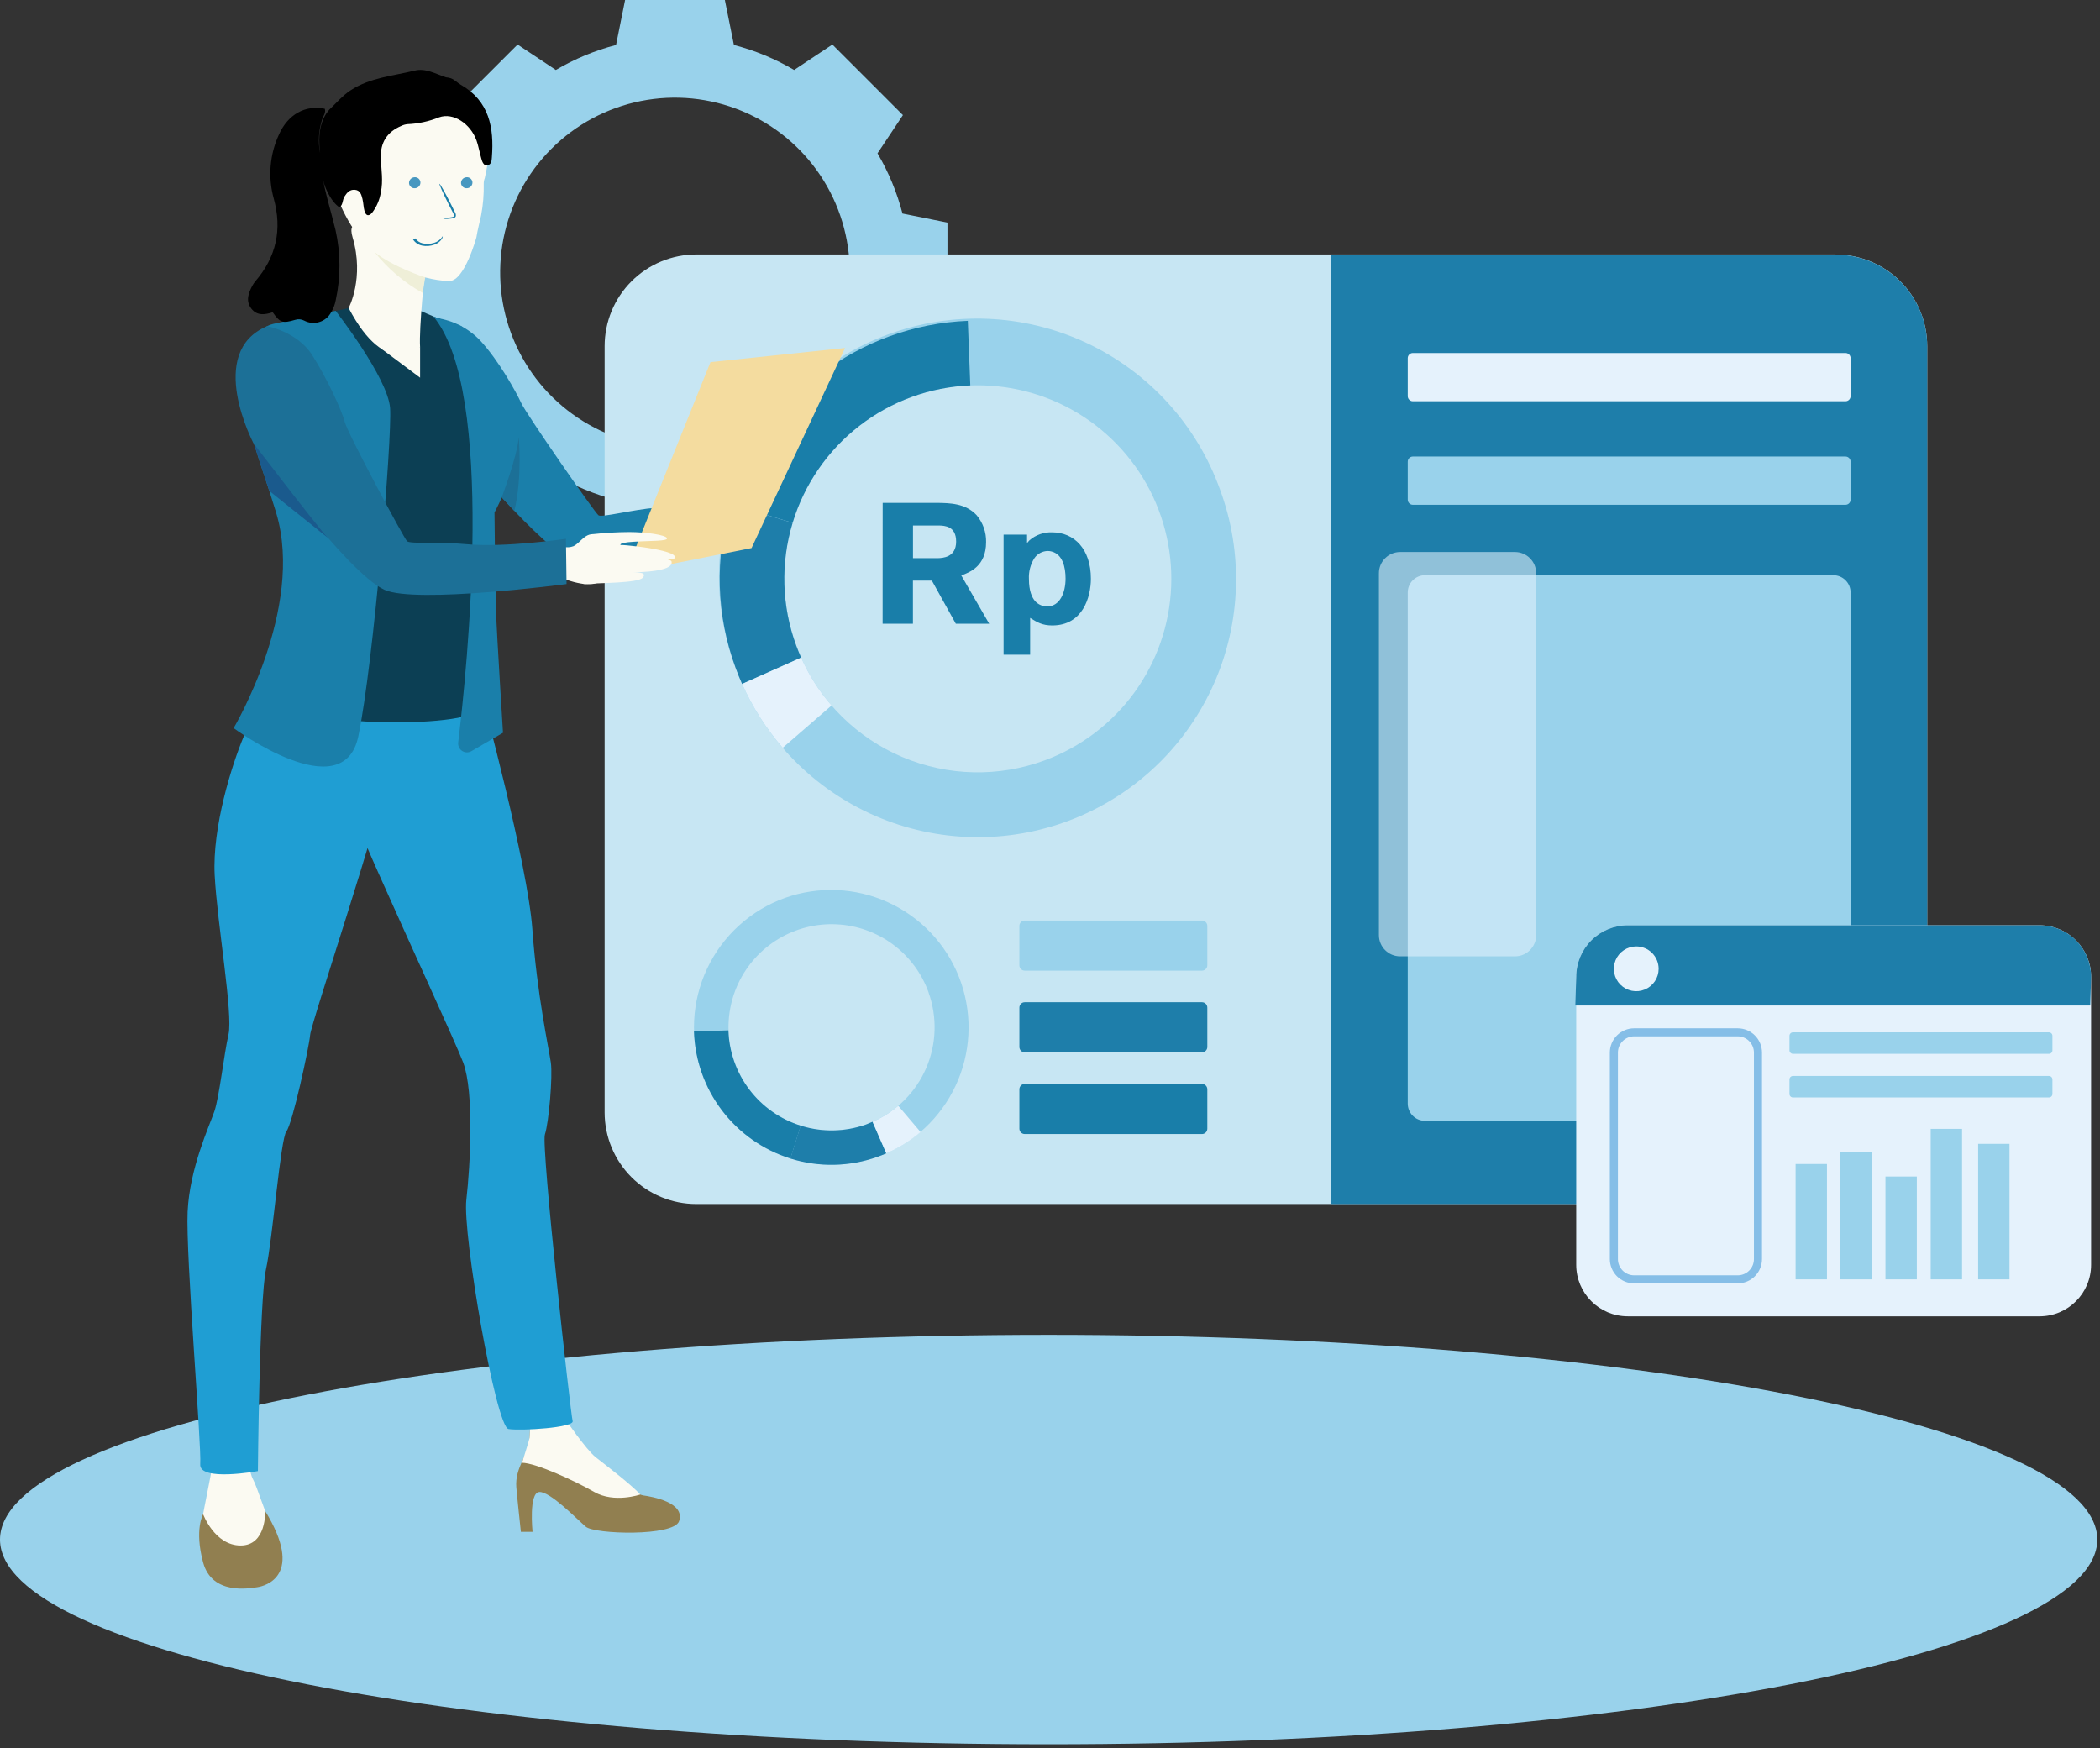 <svg width="531" height="442" viewBox="0 0 531 442" fill="none" xmlns="http://www.w3.org/2000/svg">
<rect x="0" y="0" width="531" height="442" fill="#333333" stroke="none"/>
<path d="M265.16 441.061C411.604 441.061 530.32 417.886 530.32 389.297C530.32 360.709 411.604 337.534 265.16 337.534C118.716 337.534 0 360.709 0 389.297C0 417.886 118.716 441.061 265.16 441.061Z" fill="#99D2EB"/>
<path d="M228.199 53.997C226.813 48.652 224.686 43.528 221.882 38.771L228.311 29.104L219.394 20.179L210.469 11.262L200.802 17.691C196.045 14.886 190.92 12.76 185.576 11.374L183.286 0H158.059L155.77 11.374C150.425 12.76 145.3 14.886 140.544 17.691L130.877 11.262L121.952 20.179L113.035 29.112L119.463 38.779C116.659 43.535 114.533 48.66 113.146 54.005L101.772 56.286V81.514L113.146 83.803C114.533 89.148 116.659 94.273 119.463 99.029L113.035 108.696L121.952 117.645L130.877 126.57L140.544 120.142C145.302 122.932 150.427 125.045 155.77 126.419L158.059 137.792H183.286L185.576 126.419C190.92 125.032 196.045 122.906 200.802 120.102L210.469 126.53L219.394 117.645L228.311 108.728L221.882 99.061C224.686 94.305 226.813 89.18 228.199 83.835L239.573 81.546V56.286L228.199 53.997ZM170.669 113.099C161.926 113.099 153.38 110.506 146.111 105.649C138.842 100.792 133.176 93.889 129.831 85.812C126.485 77.735 125.61 68.847 127.315 60.273C129.021 51.698 133.231 43.822 139.413 37.64C145.594 31.458 153.471 27.248 162.045 25.543C170.62 23.837 179.507 24.713 187.584 28.058C195.661 31.404 202.565 37.069 207.422 44.339C212.279 51.608 214.871 60.154 214.871 68.896C214.872 74.701 213.73 80.45 211.509 85.813C209.288 91.176 206.032 96.05 201.927 100.154C197.822 104.259 192.949 107.515 187.585 109.736C182.222 111.957 176.474 113.1 170.669 113.099Z" fill="#99D2EB"/>
<path d="M176.061 64.35H464.12C467.165 64.35 470.18 64.95 472.993 66.115C475.806 67.28 478.362 68.988 480.515 71.141C482.668 73.294 484.376 75.85 485.541 78.663C486.706 81.476 487.306 84.491 487.306 87.536V281.271C487.306 284.316 486.706 287.331 485.541 290.144C484.376 292.957 482.668 295.513 480.515 297.666C478.362 299.819 475.806 301.527 472.993 302.692C470.18 303.858 467.165 304.457 464.12 304.457H176.061C169.914 304.457 164.018 302.015 159.672 297.669C155.325 293.322 152.883 287.426 152.883 281.279V87.528C152.883 81.379 155.326 75.481 159.674 71.133C164.022 66.785 169.919 64.342 176.069 64.342L176.061 64.35Z" fill="#C7E6F3"/>
<path d="M198.536 227.027C189.854 230.132 182.76 236.559 178.817 244.895C174.873 253.23 174.402 262.79 177.507 271.473C180.613 280.155 187.04 287.248 195.375 291.192C203.71 295.136 213.271 295.607 221.953 292.501C222.687 292.238 223.413 291.951 224.123 291.64C232.363 288.021 238.879 281.348 242.301 273.024C245.722 264.699 245.782 255.373 242.468 247.005C239.154 238.637 232.724 231.881 224.531 228.156C216.338 224.432 207.02 224.03 198.536 227.035V227.027ZM234.787 250.955C237.026 257.182 236.81 264.028 234.183 270.102C231.557 276.176 226.716 281.022 220.645 283.656C220.119 283.887 219.577 284.103 219.05 284.302C214.196 286.039 208.936 286.297 203.936 285.045C198.935 283.792 194.418 281.085 190.956 277.265C187.494 273.445 185.242 268.684 184.486 263.585C183.729 258.486 184.502 253.276 186.706 248.616C188.91 243.956 192.447 240.054 196.868 237.403C201.29 234.753 206.399 233.473 211.548 233.726C216.697 233.979 221.655 235.753 225.796 238.824C229.937 241.895 233.074 246.125 234.811 250.979L234.787 250.955Z" fill="#99D2EB"/>
<path d="M202.477 284.645L199.877 292.948C192.976 290.787 186.919 286.531 182.547 280.771C178.175 275.011 175.705 268.033 175.479 260.805L184.18 260.542C184.346 265.962 186.196 271.196 189.474 275.516C192.752 279.835 197.294 283.027 202.469 284.645H202.477Z" fill="#197EA9"/>
<path d="M220.614 283.664L224.092 291.64C223.382 291.951 222.656 292.238 221.922 292.501C214.812 295.058 207.06 295.215 199.853 292.948L202.445 284.645C207.854 286.355 213.675 286.249 219.019 284.342C219.577 284.111 220.119 283.895 220.614 283.664Z" fill="#1E7EAA"/>
<path d="M232.778 286.256C230.176 288.47 227.259 290.284 224.124 291.64L220.646 283.664C222.999 282.644 225.186 281.282 227.139 279.62L232.778 286.256Z" fill="#E5F2FC"/>
<path d="M308.501 123.818C305.597 115.704 301.114 108.246 295.311 101.874C289.508 95.502 282.501 90.343 274.694 86.694C266.887 83.045 258.434 80.978 249.823 80.613C241.213 80.248 232.616 81.592 224.528 84.568C216.44 87.544 209.021 92.092 202.7 97.95C196.38 103.808 191.282 110.86 187.701 118.699C184.12 126.538 182.128 135.009 181.839 143.622C181.549 152.235 182.969 160.821 186.015 168.882C186.518 170.262 187.068 171.618 187.65 172.934C194.531 188.419 207.165 200.62 222.88 206.957C238.595 213.294 256.159 213.27 271.857 206.891C287.555 200.511 300.156 188.275 306.994 172.772C313.833 157.268 314.374 139.713 308.501 123.818ZM264.147 192.268C252.503 196.566 239.659 196.272 228.224 191.446C216.788 186.62 207.617 177.623 202.573 166.282C202.126 165.293 201.72 164.28 201.337 163.243C197.996 154.162 197.423 144.294 199.691 134.887C201.959 125.481 206.965 116.958 214.076 110.396C221.188 103.834 230.085 99.529 239.643 98.024C249.202 96.519 258.992 97.882 267.776 101.941C276.559 106 283.942 112.572 288.991 120.827C294.039 129.082 296.526 138.648 296.138 148.316C295.75 157.985 292.503 167.321 286.809 175.144C281.114 182.967 273.228 188.926 264.147 192.268Z" fill="#99D2EB"/>
<path d="M200.419 132.193L184.786 127.463C188.723 114.47 196.61 103.026 207.35 94.721C218.091 86.416 231.151 81.663 244.717 81.123L245.347 97.45C235.177 97.856 225.386 101.42 217.334 107.646C209.283 113.873 203.37 122.452 200.419 132.193Z" fill="#197EA9"/>
<path d="M202.573 166.298L187.65 172.95C187.067 171.634 186.517 170.278 186.015 168.899C181.096 155.596 180.664 141.05 184.786 127.479L200.419 132.209C197.329 142.382 197.651 153.287 201.336 163.26C201.719 164.28 202.126 165.293 202.573 166.298Z" fill="#1E7EAA"/>
<path d="M197.915 189.086C193.716 184.237 190.257 178.794 187.649 172.934L202.572 166.282C204.522 170.677 207.113 174.757 210.261 178.39L197.915 189.086Z" fill="#E5F2FC"/>
<path d="M487.306 87.528V281.271C487.304 287.42 484.861 293.316 480.513 297.664C476.165 302.012 470.269 304.455 464.12 304.457H336.585V64.382H464.12C470.263 64.382 476.154 66.819 480.501 71.159C484.848 75.498 487.296 81.385 487.306 87.528Z" fill="#1E7EAA"/>
<path d="M466.639 89.259H357.257C356.539 89.259 355.957 89.841 355.957 90.559V100.162C355.957 100.88 356.539 101.462 357.257 101.462H466.639C467.357 101.462 467.939 100.88 467.939 100.162V90.559C467.939 89.841 467.357 89.259 466.639 89.259Z" fill="#E5F2FC"/>
<path d="M466.639 115.436H357.257C356.539 115.436 355.957 116.018 355.957 116.736V126.339C355.957 127.057 356.539 127.639 357.257 127.639H466.639C467.357 127.639 467.939 127.057 467.939 126.339V116.736C467.939 116.018 467.357 115.436 466.639 115.436Z" fill="#99D2EB"/>
<path d="M463.576 145.449H360.32C357.91 145.449 355.957 147.402 355.957 149.812V279.054C355.957 281.464 357.91 283.417 360.32 283.417H463.576C465.986 283.417 467.939 281.464 467.939 279.054V149.812C467.939 147.402 465.986 145.449 463.576 145.449Z" fill="#99D2EB"/>
<g opacity="0.58">
<path d="M383.068 139.579H354.036C351.071 139.579 348.668 141.982 348.668 144.947V236.463C348.668 239.427 351.071 241.83 354.036 241.83H383.068C386.033 241.83 388.436 239.427 388.436 236.463V144.947C388.436 141.982 386.033 139.579 383.068 139.579Z" fill="#E1F1FB"/>
</g>
<path d="M303.922 232.77H259.114C258.365 232.77 257.758 233.377 257.758 234.125V244.087C257.758 244.836 258.365 245.443 259.114 245.443H303.922C304.671 245.443 305.278 244.836 305.278 244.087V234.125C305.278 233.377 304.671 232.77 303.922 232.77Z" fill="#99D2EB"/>
<path d="M303.922 253.428H259.114C258.365 253.428 257.758 254.035 257.758 254.784V264.745C257.758 265.494 258.365 266.101 259.114 266.101H303.922C304.671 266.101 305.278 265.494 305.278 264.745V254.784C305.278 254.035 304.671 253.428 303.922 253.428Z" fill="#1E7EAA"/>
<path d="M303.922 274.085H259.114C258.365 274.085 257.758 274.692 257.758 275.441V285.403C257.758 286.152 258.365 286.759 259.114 286.759H303.922C304.671 286.759 305.278 286.152 305.278 285.403V275.441C305.278 274.692 304.671 274.085 303.922 274.085Z" fill="#197EA9"/>
<path d="M515.707 233.974H411.597C404.395 233.974 398.557 239.813 398.557 247.015V319.811C398.557 327.013 404.395 332.852 411.597 332.852H515.707C522.909 332.852 528.748 327.013 528.748 319.811V247.015C528.748 239.813 522.909 233.974 515.707 233.974Z" fill="#E5F2FC"/>
<path d="M528.749 247.015L528.525 254.257H398.334L398.557 247.015C398.557 243.556 399.931 240.239 402.377 237.794C404.822 235.348 408.139 233.974 411.598 233.974H515.724C519.18 233.978 522.492 235.354 524.935 237.799C527.377 240.244 528.749 243.559 528.749 247.015Z" fill="#1E7EAA"/>
<path d="M439.394 324.517H413.201C411.574 324.517 410.013 323.871 408.861 322.721C407.71 321.571 407.062 320.011 407.06 318.383V266.165C407.06 264.536 407.707 262.974 408.858 261.822C410.01 260.67 411.572 260.023 413.201 260.023H439.394C441.022 260.025 442.583 260.673 443.734 261.824C444.886 262.976 445.533 264.537 445.535 266.165V318.383C445.531 320.01 444.883 321.569 443.732 322.718C442.58 323.868 441.021 324.515 439.394 324.517ZM413.201 262.057C412.113 262.059 411.07 262.493 410.302 263.263C409.533 264.033 409.101 265.077 409.101 266.165V318.383C409.101 319.471 409.533 320.513 410.302 321.282C411.071 322.051 412.114 322.483 413.201 322.483H439.394C440.481 322.483 441.524 322.051 442.293 321.282C443.062 320.513 443.494 319.471 443.494 318.383V266.165C443.494 265.077 443.062 264.033 442.293 263.263C441.525 262.493 440.482 262.059 439.394 262.057H413.201Z" fill="#85BEE7"/>
<path d="M518.092 261.044H453.36C452.875 261.044 452.482 261.437 452.482 261.922V265.599C452.482 266.083 452.875 266.476 453.36 266.476H518.092C518.577 266.476 518.97 266.083 518.97 265.599V261.922C518.97 261.437 518.577 261.044 518.092 261.044Z" fill="#99D2EB"/>
<path d="M518.092 272.075H453.36C452.875 272.075 452.482 272.468 452.482 272.953V276.629C452.482 277.114 452.875 277.507 453.36 277.507H518.092C518.577 277.507 518.97 277.114 518.97 276.629V272.953C518.97 272.468 518.577 272.075 518.092 272.075Z" fill="#99D2EB"/>
<path d="M419.398 244.973C419.4 246.093 419.069 247.189 418.448 248.121C417.826 249.053 416.942 249.78 415.908 250.21C414.873 250.64 413.734 250.753 412.635 250.536C411.536 250.318 410.526 249.779 409.734 248.988C408.941 248.196 408.401 247.187 408.182 246.088C407.963 244.99 408.074 243.851 408.503 242.815C408.931 241.78 409.657 240.895 410.588 240.273C411.52 239.65 412.615 239.318 413.735 239.318C415.236 239.318 416.675 239.913 417.737 240.974C418.798 242.034 419.396 243.472 419.398 244.973Z" fill="#E5F2FC"/>
<path d="M461.959 294.336H454.03V323.504H461.959V294.336Z" fill="#99D2EB"/>
<path d="M473.243 291.393H465.315V323.504H473.243V291.393Z" fill="#99D2EB"/>
<path d="M484.681 297.502H476.753V323.504H484.681V297.502Z" fill="#99D2EB"/>
<path d="M496.119 285.451H488.191V323.504H496.119V285.451Z" fill="#99D2EB"/>
<path d="M508.115 289.24H500.187V323.504H508.115V289.24Z" fill="#99D2EB"/>
<path d="M192.977 133.709C192.977 133.709 156.415 145.505 147.977 143.431C143.518 142.331 136.539 135.998 130.055 129.178C128.986 128.046 127.925 126.905 126.865 125.765C119.686 117.9 113.88 110.411 113.88 110.411C113.88 110.411 96.173 89.674 110.378 80.406C114.579 81.01 118.457 83.004 121.393 86.068C126.131 91.149 130.573 99.245 131.818 101.949C133.062 104.652 150.449 129.745 151.351 130.311C152.252 130.877 159.853 128.875 165.947 128.365C175.885 127.567 190.752 122.471 190.752 122.471L192.977 133.709Z" fill="#1A7FAA"/>
<path d="M142.721 358.965C142.721 358.965 147.371 367.284 150.138 368.975C153.584 371.073 160.268 377.812 162.605 378.131C164.942 378.45 173.324 379.926 171.705 384.664C170.373 388.548 150.362 387.99 148.105 386.043C145.847 384.097 139.1 377.118 136.372 377.27C133.644 377.421 134.657 387.343 134.657 387.343H131.706C131.706 387.343 130.669 377.693 130.55 376.034C130.175 371.128 133.676 367.515 133.828 364.708C133.979 361.9 134.147 359.819 134.147 359.819L142.721 358.965Z" fill="#917F50"/>
<path d="M161.927 377.9C161.927 377.9 155.331 380.181 150.25 377.262C145.17 374.343 135.431 369.908 131.985 369.884C131.985 369.884 133.868 364.133 133.9 363.503C133.932 362.873 134.147 359.834 134.147 359.834L142.665 358.47C142.665 358.47 148.193 366.582 150.641 368.496C153.09 370.41 159.303 375.156 161.927 377.9Z" fill="#FBFAF2"/>
<path d="M62.276 366.797C62.276 366.797 63.074 372.556 63.999 374.119C64.924 375.683 67.365 383.69 68.489 385.198C69.614 386.705 72.078 397.911 68.489 399.259C64.9 400.607 56.438 402.849 53.598 398.358C51.236 394.679 50.255 390.282 50.831 385.948C51.277 382.502 54.691 366.71 54.643 365.146C54.595 363.583 62.276 366.797 62.276 366.797Z" fill="#FBFAF2"/>
<path d="M67.053 382.087C67.053 382.087 67.436 390.805 60.856 390.805C54.276 390.805 51.356 382.877 51.356 382.877C51.356 382.877 49.115 386.769 51.356 395.072C53.598 403.375 62.953 401.652 65.043 401.349C67.133 401.046 77.047 398.398 67.053 382.087Z" fill="#917F50"/>
<path d="M73.139 168.189C73.139 168.189 64.629 179.06 61.622 186.238C58.615 193.417 53.646 209.137 54.284 221.332C54.922 233.528 58.958 256.371 57.785 261.547C56.613 266.723 55.456 277.395 54.196 281.064C52.936 284.733 47.943 295.421 47.441 306.42C46.938 317.419 51.006 365.737 50.631 370.227C50.256 374.718 65.211 371.982 65.211 371.982C65.211 371.982 65.594 328.433 67.261 320.936C68.928 313.439 70.93 287.892 72.429 286.057C73.929 284.223 78.148 264.873 78.419 261.715C78.69 258.556 96.532 205.739 97.561 196.727C98.59 187.714 120.915 168.189 120.915 168.189C120.915 168.189 98.997 159.806 73.139 168.189Z" fill="#1F9ED3"/>
<path d="M128.581 361.35C125.39 360.855 116.912 312.05 117.917 303.373C118.922 294.695 119.919 276.199 117.119 268.677C115.253 263.748 103.624 238.64 95.799 221.005C94.699 218.517 93.67 216.22 92.761 214.066C90.272 208.339 88.629 204.272 88.589 203.434C88.422 200.092 77.543 142.618 120.493 168.189C120.679 170.277 120.993 172.352 121.434 174.402C121.936 176.069 133.446 218.612 134.61 234.963C135.775 251.314 138.782 265.184 139.284 268.677C139.787 272.171 138.782 283.832 137.785 286.855C136.788 289.877 144.293 357.665 144.796 359.332C145.298 360.999 131.747 361.852 128.581 361.35Z" fill="#1F9ED3"/>
<path d="M103.623 77.366C103.623 77.366 111.758 81.203 114.582 81.769C117.405 82.335 128.356 96.564 130.286 101.757C132.216 106.949 130.286 114.75 126.338 123.898C122.39 133.046 126.115 136.093 124.304 145.242C122.494 154.39 120.923 173.764 121.265 178.844C121.608 183.925 75.579 184.898 65.075 175.654C65.075 175.654 75.627 159.838 76.983 157.58C78.339 155.323 77.207 143.008 75.962 139.85C74.718 136.691 65.881 110.546 65.881 110.546C65.881 110.546 59.643 89.123 65.753 84.377C71.065 80.254 85.533 78.794 88.086 77.885C90.638 76.975 98.311 76.577 103.623 77.366Z" fill="#0C3F54"/>
<path d="M107.499 67.979C107.499 67.979 105.904 82.902 106.223 87.759C106.223 87.759 97.776 96.23 88.157 77.885C88.157 77.885 92.201 70.316 89.154 60.011C86.107 49.706 107.499 67.979 107.499 67.979Z" fill="#FBFAF2"/>
<path d="M106.223 87.759V95.496L96.5 88.23L106.223 87.759Z" fill="#FBFAF2"/>
<path d="M90.606 186.174C86.786 204.519 59.077 184.108 59.077 184.108C59.077 184.108 77.047 153.928 69.869 129.8L69.701 129.234C69.239 127.713 68.781 126.262 68.329 124.879L68.09 124.137C66.495 119.4 65.251 115.476 64.222 112.245C61.031 102.315 60.106 99.045 60.106 99.045C60.106 99.045 61.47 83.596 69.103 81.897C76.736 80.198 84.863 78.595 84.863 78.595C84.863 78.595 98.096 95.56 98.638 103.185C99.18 110.81 94.434 167.838 90.606 186.174Z" fill="#1A7FAA"/>
<path d="M131.42 105.267C131.42 105.267 132.273 115.779 125.039 129.585C125.039 129.585 125.198 148.065 125.422 154.502C125.645 160.939 127.185 185.281 127.185 185.281L119.209 189.931C118.849 190.143 118.437 190.25 118.02 190.24C117.603 190.229 117.197 190.103 116.848 189.873C116.499 189.644 116.222 189.322 116.047 188.943C115.872 188.564 115.807 188.144 115.859 187.73C118.1 169.202 125.39 98.926 109.598 80.055L116.632 82.447C116.632 82.447 131.42 97.921 131.42 105.267Z" fill="#1A7FAA"/>
<path d="M120.468 59.971C120.763 58.097 121.266 56.294 121.657 54.428C122.155 51.8 122.375 49.126 122.311 46.452C122.308 45.963 122.401 45.478 122.582 45.024C123.162 42.508 123.543 39.951 123.723 37.375C120.939 21.663 107.563 19.294 101.613 19.868C77.582 22.173 80.644 42.663 88.054 55.76C95.464 68.856 109.916 71.129 113.705 71.042C117.493 70.954 120.46 60.011 120.46 60.011L120.468 59.971Z" fill="#FBFAF2"/>
<path d="M158.154 144.907L190.034 138.582L213.675 87.991L179.649 91.564L158.154 144.907Z" fill="#F4DC9F"/>
<path d="M107.524 70.141C107.308 71.297 107.085 72.653 106.901 74.089C102.199 71.458 98.054 67.936 94.698 63.72C99.332 67.516 107.524 70.141 107.524 70.141Z" fill="#EFEFD8"/>
<path d="M142.513 138.287C143.337 138.468 144.196 138.407 144.986 138.111C146.836 137.242 148.041 134.395 150.816 135.216C153.592 136.038 153.026 145.154 151.965 146.67C150.904 148.185 146.804 148.201 141.269 145.824C135.734 143.447 142.513 138.287 142.513 138.287Z" fill="#FBFAF2"/>
<path d="M149.836 135.072C152.906 134.731 155.991 134.55 159.08 134.53C163.371 134.53 168.34 135.264 168.651 136.077C168.962 136.891 164.336 136.699 160.069 136.995C156.145 137.258 156.942 137.832 156.942 137.832C156.942 137.832 156.727 137.657 161.042 138.159C165.676 138.701 170.358 139.698 170.613 140.703C170.749 141.198 170.534 141.461 168.803 141.501C169.8 141.661 169.88 141.948 169.832 142.346C169.592 144.436 162.653 144.659 159.846 144.739C161.975 144.683 163.539 144.859 162.518 146.079C161.353 147.475 151.487 147.363 147.938 147.674C144.093 147.993 149.836 135.072 149.836 135.072Z" fill="#FBFAF2"/>
<path d="M67.556 82.471C67.556 82.471 75.133 83.867 78.89 89.713C82.647 95.56 86.467 103.871 87.201 106.758C87.935 109.645 102.148 136.141 102.937 136.859C103.727 137.577 111.559 136.979 117.637 137.577C127.567 138.542 143.104 136.237 143.104 136.237L143.256 147.682C143.256 147.682 105.163 152.715 97.235 149.15C87.544 144.763 64.087 112.062 64.087 112.062C64.087 112.062 51.915 89.011 67.556 82.471Z" fill="#1C7097"/>
<path d="M82.949 136.03L68.106 124.137C66.51 119.4 65.266 115.476 64.237 112.245C64.237 112.245 79.288 132.002 82.949 136.03Z" fill="#1A5A8D"/>
<path d="M130.056 129.178C128.987 128.046 127.926 126.905 126.865 125.765C126.865 125.765 130.893 115.069 131.156 110.547C131.18 110.547 132.121 120.66 130.056 129.178Z" fill="#1C7097"/>
<path d="M112.748 19.541C110.163 18.688 107.587 17.148 104.827 17.858C99.348 19.206 93.573 19.613 88.628 22.851C86.562 24.215 85.055 26.041 83.284 27.709C81.059 30.205 80.317 33.81 80.948 38.747C80.388 35.889 80.567 32.935 81.466 30.165C81.761 29.304 82.439 28.514 82.128 27.501C77.167 26.472 72.78 28.945 70.523 34.049C68.197 39.085 67.728 44.781 69.199 50.129C71.392 58.057 69.861 64.972 64.541 71.153C64.291 71.454 64.069 71.777 63.879 72.118C62.81 74.049 62.052 76.106 63.568 78.053C64.996 79.887 66.998 79.6 68.952 78.954C70.834 81.61 71.384 81.825 74.654 80.868C75.02 80.749 75.406 80.704 75.79 80.736C76.173 80.767 76.546 80.874 76.888 81.052C77.475 81.366 78.119 81.561 78.782 81.625C79.446 81.689 80.115 81.621 80.752 81.425C81.389 81.23 81.981 80.91 82.493 80.484C83.006 80.059 83.429 79.536 83.739 78.946C84.309 78.005 84.701 76.966 84.896 75.883C86.169 70.045 86.15 63.999 84.84 58.169C83.603 53.08 82.016 48.063 81.578 44.665C81.689 46.731 83.643 51.046 85.853 52.434C86.77 51.764 86.563 50.575 87.097 49.714C87.711 48.733 88.429 47.904 89.681 47.991C91.061 48.079 91.372 49.172 91.643 50.28C91.914 51.389 91.882 52.314 92.154 53.295C92.504 54.587 93.238 54.803 94.116 53.758C95.26 52.254 96.011 50.489 96.301 48.621C96.931 45.726 96.389 42.847 96.301 39.959C96.141 36.035 97.896 33.355 101.446 31.848C101.945 31.599 102.486 31.445 103.041 31.393C105.779 31.28 108.476 30.697 111.017 29.671C114.59 28.363 118.953 31.266 120.484 35.509C120.939 36.769 121.154 38.093 121.513 39.369C121.768 40.263 121.872 41.244 122.733 41.842C124.241 41.906 124.329 40.709 124.377 39.76C124.951 32.279 123.722 25.539 116.488 21.416C115.619 20.913 114.933 20.115 113.952 19.772C113.559 19.655 113.156 19.578 112.748 19.541Z" fill="black"/>
<path d="M112.037 55.353C112.716 55.144 113.413 55.002 114.119 54.93C114.446 54.882 114.757 54.81 114.805 54.627C114.853 54.444 114.733 54.132 114.558 53.829C114.223 53.183 113.872 52.513 113.513 51.803C112.053 48.908 110.984 46.515 111.12 46.468C111.256 46.42 112.556 48.717 114.015 51.612C114.366 52.33 114.709 53.008 115.028 53.662C115.135 53.815 115.208 53.988 115.244 54.17C115.279 54.353 115.277 54.541 115.236 54.723C115.185 54.829 115.112 54.922 115.021 54.997C114.93 55.071 114.823 55.125 114.709 55.153C114.527 55.205 114.34 55.237 114.151 55.249C113.452 55.361 112.744 55.395 112.037 55.353Z" fill="#197EA9"/>
<path d="M106.311 46.069C106.333 46.447 106.205 46.818 105.956 47.103C105.707 47.388 105.356 47.564 104.979 47.593C104.795 47.616 104.607 47.602 104.429 47.551C104.25 47.501 104.083 47.415 103.938 47.299C103.793 47.183 103.673 47.039 103.584 46.876C103.496 46.713 103.441 46.533 103.424 46.348C103.406 45.971 103.534 45.602 103.783 45.318C104.031 45.034 104.38 44.858 104.755 44.825C104.94 44.802 105.127 44.816 105.306 44.866C105.484 44.916 105.651 45.002 105.796 45.118C105.941 45.234 106.061 45.378 106.15 45.541C106.238 45.705 106.293 45.884 106.311 46.069Z" fill="#4797C0"/>
<path d="M119.463 46.069C119.483 46.448 119.354 46.819 119.103 47.104C118.853 47.389 118.501 47.564 118.123 47.593C117.939 47.615 117.753 47.6 117.575 47.549C117.397 47.498 117.232 47.412 117.087 47.296C116.943 47.18 116.824 47.037 116.736 46.874C116.648 46.711 116.593 46.532 116.576 46.348C116.554 45.97 116.681 45.599 116.93 45.314C117.179 45.029 117.53 44.853 117.908 44.825C118.092 44.802 118.279 44.816 118.458 44.866C118.636 44.916 118.803 45.002 118.948 45.118C119.093 45.234 119.214 45.378 119.302 45.541C119.39 45.705 119.445 45.884 119.463 46.069Z" fill="#4797C0"/>
<path d="M111.472 60.346C111.008 60.841 110.422 61.204 109.773 61.399C108.817 61.7 107.799 61.741 106.822 61.519C106.096 61.346 105.462 60.908 105.043 60.29L104.365 60.434C104.524 60.693 104.711 60.934 104.924 61.152C105.411 61.625 106.022 61.951 106.686 62.093C107.772 62.314 108.898 62.22 109.932 61.822C110.631 61.564 111.237 61.102 111.671 60.498C111.841 60.283 111.938 60.021 111.95 59.748C111.895 59.724 111.791 59.979 111.472 60.346Z" fill="#197EA9"/>
<path d="M223.19 127.152H236.956C240.147 127.2 244.135 127.24 246.95 130.271C248.544 132.172 249.395 134.586 249.343 137.066C249.343 143.216 245.147 144.731 243.066 145.505L250.125 157.716H241.686L235.624 146.805H230.839V157.716H223.174L223.19 127.152ZM230.855 132.871V141.134H237.172C238.256 141.094 241.766 141.007 241.766 136.939C241.766 133.047 238.942 132.911 237.347 132.871H230.855Z" fill="#197EA9"/>
<path d="M259.697 137.33C259.912 137.067 260.127 136.803 260.343 136.588C261.92 135.243 263.942 134.535 266.014 134.602C271.597 134.602 275.84 138.797 275.84 146.327C275.84 150.961 273.806 158.147 266.062 158.147C263.549 158.147 262.249 157.349 260.478 156.241V165.549H253.763V135.192H259.697V137.33ZM264.977 139.316C264.302 139.319 263.638 139.486 263.042 139.803C262.445 140.12 261.935 140.577 261.555 141.134C260.552 142.724 260.07 144.586 260.175 146.462C260.175 149.318 260.909 151.088 261.771 152.045C262.157 152.449 262.619 152.772 263.131 152.995C263.643 153.218 264.195 153.338 264.754 153.346C268.008 153.346 269.435 149.836 269.435 146.287C269.435 143.296 268.638 140.137 265.886 139.443C265.577 139.359 265.258 139.316 264.937 139.316H264.977Z" fill="#197EA9"/>
</svg>
